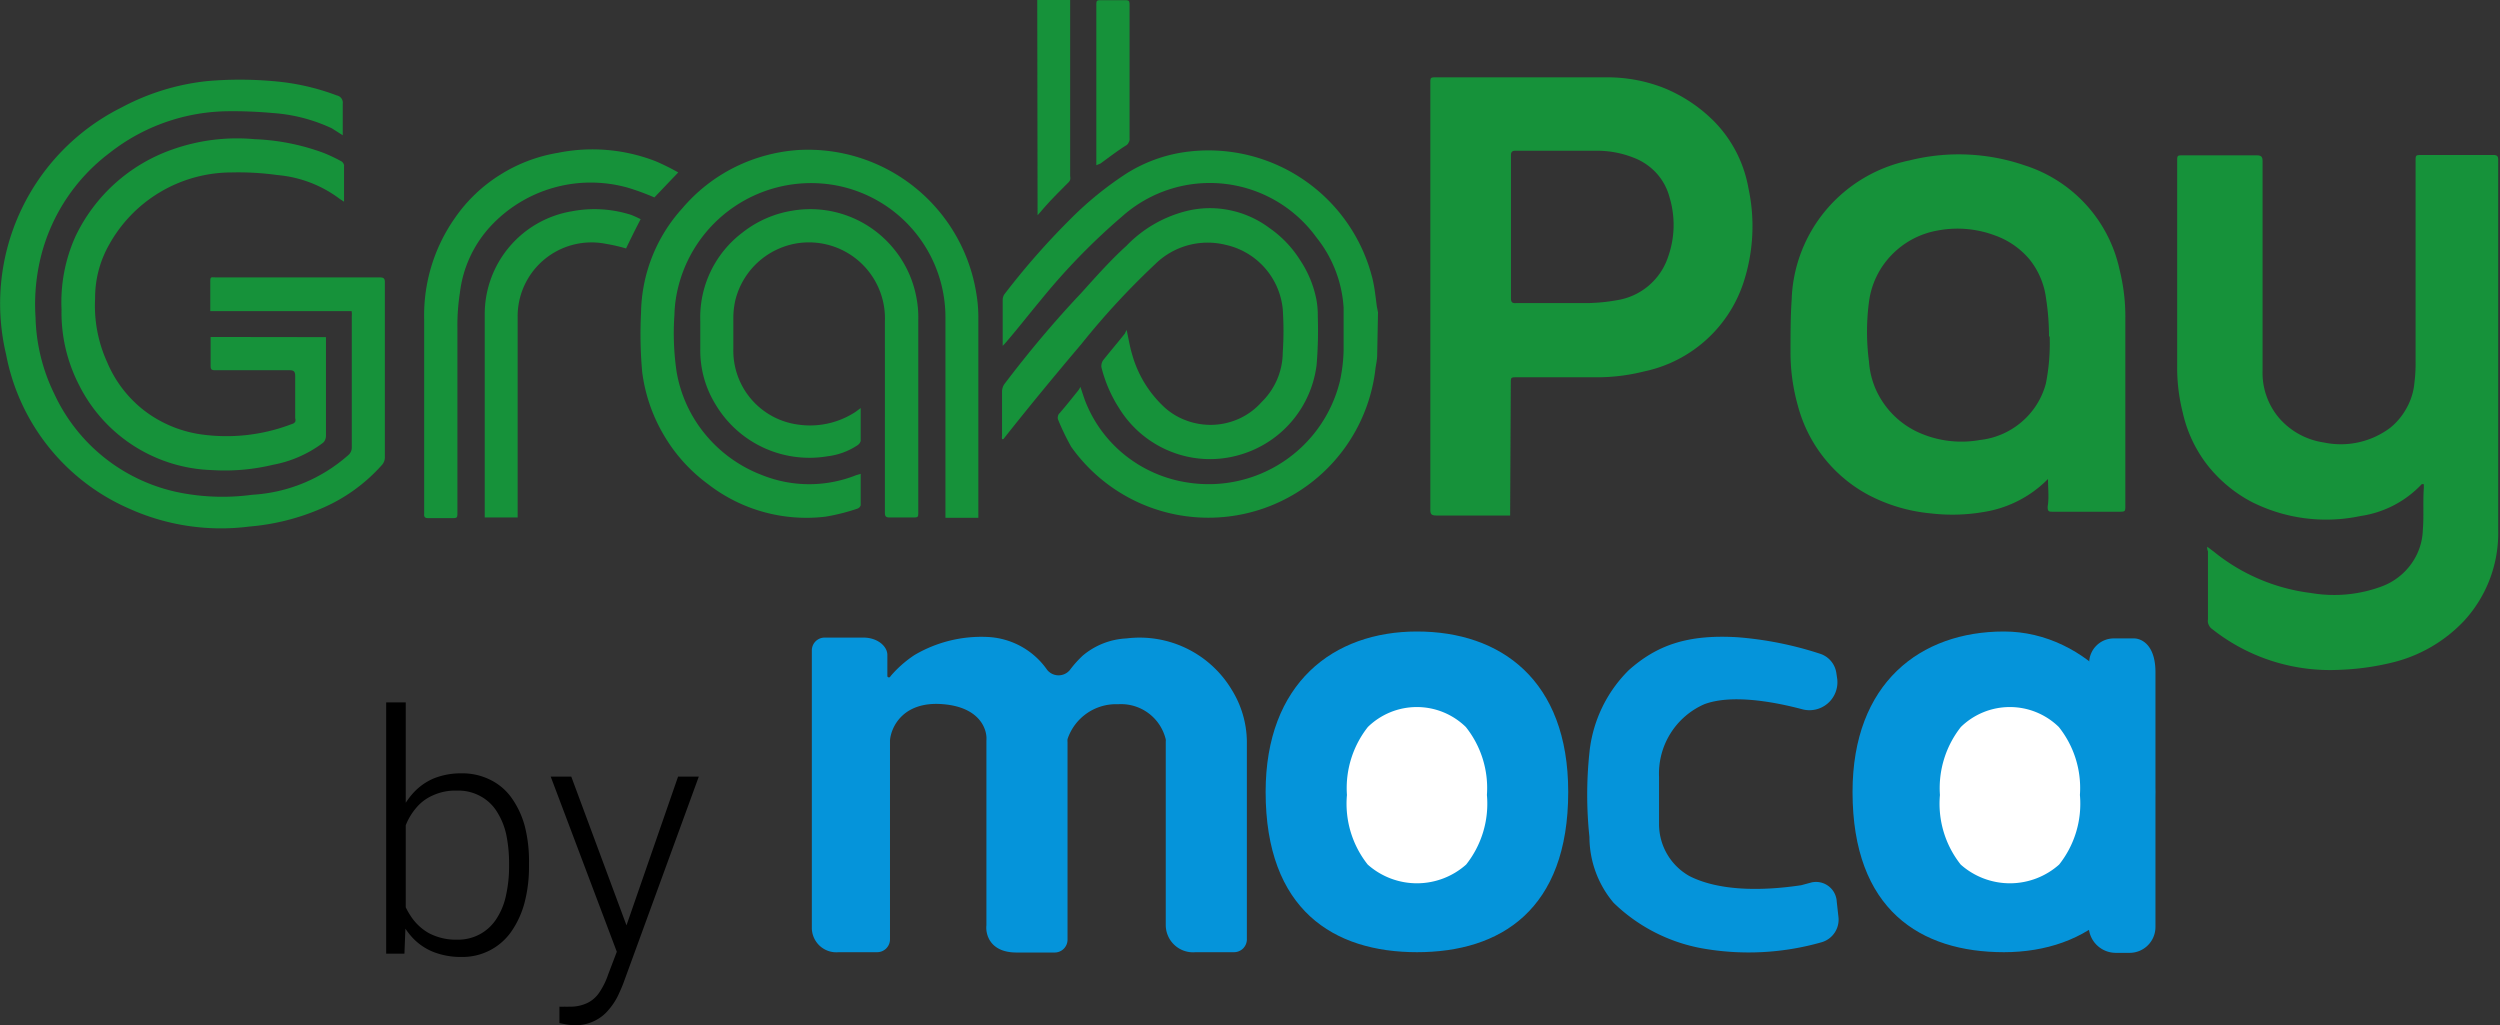 <svg id="GrabPay_by_Moca" data-name="GrabPay by Moca" xmlns="http://www.w3.org/2000/svg" viewBox="0 0 151.94 62.3"><rect x="0" y="0" width="151.94" height="62.3" fill="#333333" stroke="none"/><path d="M192.23,44.78c0,.31-.09.64-.12.95a10.22,10.22,0,0,1-18.48,4.62,14.89,14.89,0,0,1-.8-1.66.34.34,0,0,1,0-.2.29.29,0,0,1,.1-.18c.39-.45.77-.93,1.14-1.39a1.13,1.13,0,0,0,.12-.21c.14.39.22.69.35,1A7.87,7.87,0,0,0,177,50.94a8,8,0,0,0,3.74,1.59,8.21,8.21,0,0,0,9.22-6.15,9.6,9.6,0,0,0,.23-1.93V41.91a7.58,7.58,0,0,0-1.66-4.29,8,8,0,0,0-11.74-1.32,39.18,39.18,0,0,0-5,5.13c-.72.86-1.4,1.74-2.15,2.61l-.17.18V41.44a.62.62,0,0,1,.1-.35,45.24,45.24,0,0,1,4-4.56A20.7,20.7,0,0,1,177,33.74a9.06,9.06,0,0,1,3.79-1.33,10.27,10.27,0,0,1,11.16,7.75c.13.55.18,1.08.26,1.67l.07.36Z" transform="translate(-108.53 -23.2)" style="fill:#16923a;fill-rule:evenodd"/><path d="M129.9,42.11h-8.59V40.43c0-.46,0-.37.39-.37h9.91c.24,0,.31.06.31.3V51a.7.7,0,0,1-.16.44A10.35,10.35,0,0,1,128,54.13a13.86,13.86,0,0,1-4.3,1.07,13.57,13.57,0,0,1-7.28-1.07,12.83,12.83,0,0,1-7.52-9.39,13.32,13.32,0,0,1,7-15,14.19,14.19,0,0,1,5.21-1.61,22.83,22.83,0,0,1,4,0A14.14,14.14,0,0,1,129,29a.45.45,0,0,1,.36.51v1.91L128.7,31a10.09,10.09,0,0,0-3.58-.93c-.9-.08-1.8-.12-2.7-.11a11.83,11.83,0,0,0-7.25,2.55,11.32,11.32,0,0,0-4.12,6.15,12.05,12.05,0,0,0-.36,3.83,11.17,11.17,0,0,0,1.15,4.67,10.7,10.7,0,0,0,7.72,6,13.49,13.49,0,0,0,4.3.11,9.63,9.63,0,0,0,5.87-2.44.6.6,0,0,0,.18-.42v-8A1.18,1.18,0,0,0,129.9,42.11Z" transform="translate(-108.53 -23.2)" style="fill:#16923a;fill-rule:evenodd"/><path d="M160.84,52v1.91a.41.41,0,0,1-.08.13.39.39,0,0,1-.14.08,12.42,12.42,0,0,1-1.91.48,9.76,9.76,0,0,1-7.18-2,9.88,9.88,0,0,1-2.68-3,10,10,0,0,1-1.29-3.79,25.57,25.57,0,0,1-.07-3.61,9.65,9.65,0,0,1,2.5-6.33,10.09,10.09,0,0,1,3.14-2.48A10.25,10.25,0,0,1,157,32.32a10.36,10.36,0,0,1,10.87,8.73,8.54,8.54,0,0,1,.12,1.43V54.67h-2V42.46a8.16,8.16,0,0,0-6.69-8A8.32,8.32,0,0,0,149.67,41a7.42,7.42,0,0,0-.15,1.32,16.09,16.09,0,0,0,.13,3.47,8.11,8.11,0,0,0,1.77,3.84,8.28,8.28,0,0,0,3.44,2.45,7.69,7.69,0,0,0,5.7,0Z" transform="translate(-108.53 -23.2)" style="fill:#16923a;fill-rule:evenodd"/><path d="M128.34,43.69v6a.58.58,0,0,1-.06.26.47.47,0,0,1-.17.2,7.25,7.25,0,0,1-3,1.3,12.45,12.45,0,0,1-3.7.32,9.36,9.36,0,0,1-8.09-5.2A9.59,9.59,0,0,1,112.27,42a9.73,9.73,0,0,1,.85-4.44,10.28,10.28,0,0,1,5.9-5.28,11.77,11.77,0,0,1,5-.62,13.56,13.56,0,0,1,4.17.83,9.91,9.91,0,0,1,1.08.51.35.35,0,0,1,.11.1.35.35,0,0,1,.06.14v2.22l-.26-.17a7.34,7.34,0,0,0-3.78-1.45,17.35,17.35,0,0,0-2.79-.16,8.52,8.52,0,0,0-7.47,4.43,6.53,6.53,0,0,0-.83,3.23,8.27,8.27,0,0,0,.74,3.89,7.28,7.28,0,0,0,2.27,2.94,7.41,7.41,0,0,0,3.43,1.43,11.06,11.06,0,0,0,5.52-.63.34.34,0,0,0,.2-.13.37.37,0,0,0,0-.23V46.05c0-.27-.08-.35-.36-.35h-4.45c-.25,0-.34,0-.33-.32v-1.7Z" transform="translate(-108.53 -23.2)" style="fill:#16923a;fill-rule:evenodd"/><path d="M177,43.25c.12.53.19,1,.32,1.43a6.91,6.91,0,0,0,1.84,3.14,4,4,0,0,0,1.4.91,4.21,4.21,0,0,0,3.29-.09,4.07,4.07,0,0,0,1.35-1,4.24,4.24,0,0,0,1.29-3,19.68,19.68,0,0,0,0-2.66,4.45,4.45,0,0,0-3.47-3.9,4.55,4.55,0,0,0-4.29,1.18,46.52,46.52,0,0,0-4.47,4.84c-1.61,1.9-3.22,3.85-4.75,5.79h-.08a.81.81,0,0,1,0-.22V47a.84.84,0,0,1,.13-.44c1.47-1.94,3-3.77,4.69-5.56.9-1,1.79-2,2.74-2.86a7.63,7.63,0,0,1,3.8-2.15,5.93,5.93,0,0,1,2.55,0,6,6,0,0,1,2.33,1.06A6.69,6.69,0,0,1,187.54,39a6.6,6.6,0,0,1,1,2.43,5.33,5.33,0,0,1,.08,1,26.11,26.11,0,0,1-.07,2.93,6.52,6.52,0,0,1-4.77,5.51,6.41,6.41,0,0,1-4.08-.22A6.51,6.51,0,0,1,176.54,48a8.29,8.29,0,0,1-1.07-2.48.64.64,0,0,1,.1-.42c.43-.54.88-1.07,1.32-1.62Z" transform="translate(-108.53 -23.2)" style="fill:#16923a;fill-rule:evenodd"/><path d="M160.84,48v2a.47.47,0,0,1-.21.27,4.18,4.18,0,0,1-1.8.66A6.64,6.64,0,0,1,152,47.75a6.23,6.23,0,0,1-.91-3.31V42.7a6.46,6.46,0,0,1,2.57-5.37A6.58,6.58,0,0,1,156.71,36a6.54,6.54,0,0,1,6.08,2.25,6.51,6.51,0,0,1,1.43,3,6.29,6.29,0,0,1,.12,1.37V54.29c0,.36,0,.36-.37.36H162.6c-.23,0-.29-.07-.29-.3V42.74A4.62,4.62,0,0,0,156.9,38a4.63,4.63,0,0,0-3.66,3.37,4.83,4.83,0,0,0-.14,1.07V44.4A4.53,4.53,0,0,0,157,49a5.05,5.05,0,0,0,3.53-.77Z" transform="translate(-108.53 -23.2)" style="fill:#16923a;fill-rule:evenodd"/><path d="M149.75,33.68,148.3,35.2a14.78,14.78,0,0,0-1.57-.58A8.31,8.31,0,0,0,138.3,37a7.2,7.2,0,0,0-1.82,4,12.88,12.88,0,0,0-.15,2.15V54.31c0,.38,0,.38-.39.38h-1.39c-.19,0-.26-.07-.24-.26V42.62a10.27,10.27,0,0,1,1.86-6.16,9.34,9.34,0,0,1,2.73-2.62,9.49,9.49,0,0,1,3.53-1.35,10.6,10.6,0,0,1,5.95.51A13.41,13.41,0,0,1,149.75,33.68Z" transform="translate(-108.53 -23.2)" style="fill:#16923a;fill-rule:evenodd"/><path d="M147.46,36.53c-.32.62-.61,1.2-.88,1.77a10.26,10.26,0,0,0-1.22-.28,4.49,4.49,0,0,0-5.37,4.4V54.65h-2V42.33a6.34,6.34,0,0,1,5.3-6.29,7.33,7.33,0,0,1,3.6.22,6.28,6.28,0,0,1,.59.27Z" transform="translate(-108.53 -23.2)" style="fill:#16923a;fill-rule:evenodd"/><path d="M171.57,23.2h2V33.9a.59.59,0,0,1,0,.23.45.45,0,0,1-.14.19c-.55.56-1.08,1.07-1.61,1.7l-.23.26Z" transform="translate(-108.53 -23.2)" style="fill:#16923a;fill-rule:evenodd"/><path d="M175.16,33.24V23.57c0-.36,0-.36.37-.36h1.26c.39,0,.39,0,.39.4v8a.4.4,0,0,1-.06.26.39.39,0,0,1-.19.19c-.53.34-1,.7-1.52,1.08Z" transform="translate(-108.53 -23.2)" style="fill:#16923a;fill-rule:evenodd"/><path d="M242.68,56.43l.4.3a11.61,11.61,0,0,0,5.9,2.51,8.3,8.3,0,0,0,4.33-.41,3.86,3.86,0,0,0,1.76-1.35,3.71,3.71,0,0,0,.71-2.07c.07-.84,0-1.7.06-2.55v-.23a.29.29,0,0,0-.13,0A6.36,6.36,0,0,1,252,54.56a10.05,10.05,0,0,1-6.65-.87,8.4,8.4,0,0,1-2.69-2.26,8.06,8.06,0,0,1-1.47-3.15,11.09,11.09,0,0,1-.34-2.81V33c0-.36,0-.36.38-.36h4.44c.3,0,.37.09.37.37V45.73a4.24,4.24,0,0,0,1,2.87,4.45,4.45,0,0,0,2.71,1.49,5,5,0,0,0,4.06-.9,4,4,0,0,0,1-1.22,3.84,3.84,0,0,0,.46-1.52,9.3,9.3,0,0,0,.07-1.29V33c0-.38,0-.38.4-.38h4.32c.23,0,.3.07.3.29V55.42a7.88,7.88,0,0,1-2.08,5.52,8.87,8.87,0,0,1-4.46,2.55,15.71,15.71,0,0,1-3.12.42A11.54,11.54,0,0,1,243,61.45a.59.59,0,0,1-.22-.25.51.51,0,0,1-.06-.34V56.7A.48.48,0,0,1,242.68,56.43Z" transform="translate(-108.53 -23.2)" style="fill:#16923a;fill-rule:evenodd"/><path d="M200.31,54.53h-4.49c-.3,0-.36-.09-.36-.36V28.28c0-.38,0-.38.37-.38h10.31a9.4,9.4,0,0,1,3.55.66,9.22,9.22,0,0,1,3,2,7.7,7.7,0,0,1,2.1,4.06,11,11,0,0,1-.32,5.82,8.11,8.11,0,0,1-6,5.33,11.81,11.81,0,0,1-3,.36h-4.75c-.37,0-.37,0-.37.38Zm2.75-12.91h2a11,11,0,0,0,1.71-.17,3.91,3.91,0,0,0,3.14-2.64A5.79,5.79,0,0,0,210,35.2a3.51,3.51,0,0,0-.81-1.49,3.65,3.65,0,0,0-1.41-.94,6.08,6.08,0,0,0-2.23-.41h-4.91c-.21,0-.28.08-.28.27v8.7c0,.24.08.31.32.29Z" transform="translate(-108.53 -23.2)" style="fill:#16923a;fill-rule:evenodd"/><path d="M233,52.31a7,7,0,0,1-3.87,2,11.2,11.2,0,0,1-3.27.09,10.13,10.13,0,0,1-3.83-1.15,8.67,8.67,0,0,1-4.24-5.42,11.9,11.9,0,0,1-.44-3.25c0-1.08,0-2.16.07-3.15a8.91,8.91,0,0,1,2.1-5.48,9,9,0,0,1,5.06-3,12.34,12.34,0,0,1,7,.3,8.55,8.55,0,0,1,5.78,6.39,11.64,11.64,0,0,1,.34,2.82V53.91c0,.39,0,.39-.4.39h-4c-.24,0-.33,0-.32-.32C233.07,53.46,233,52.88,233,52.31Zm.06-8.66a15,15,0,0,0-.18-2.32,4.72,4.72,0,0,0-1-2.36,4.88,4.88,0,0,0-2.13-1.47,6.47,6.47,0,0,0-3.46-.29,5.12,5.12,0,0,0-2.8,1.49,5,5,0,0,0-1.37,2.84,13.86,13.86,0,0,0,0,3.64,5,5,0,0,0,.94,2.6,5.16,5.16,0,0,0,2.16,1.74,6.35,6.35,0,0,0,3.65.42,4.67,4.67,0,0,0,2.53-1.1,4.62,4.62,0,0,0,1.47-2.33,12.51,12.51,0,0,0,.23-2.86Z" transform="translate(-108.53 -23.2)" style="fill:#16923a;fill-rule:evenodd"/><path d="M162.62,68.2V80.29a.78.78,0,0,1-.79.78h-2.32a1.49,1.49,0,0,1-1.64-1.47V62.73a.78.78,0,0,1,.78-.78H161c.88,0,1.49.55,1.46,1.1V64.3a.1.1,0,0,0,.19,0,6.87,6.87,0,0,1,1.46-1.29,8,8,0,0,1,4.38-1.1,4.67,4.67,0,0,1,3.68,2,.89.89,0,0,0,1.39,0,6.58,6.58,0,0,1,.77-.86A4.46,4.46,0,0,1,177,62a6.53,6.53,0,0,1,6.39,3.12,6.09,6.09,0,0,1,.92,3.13V80.29a.78.78,0,0,1-.79.78h-2.32a1.66,1.66,0,0,1-1.82-1.65V68.26a.5.5,0,0,0,0-.12A2.79,2.79,0,0,0,176.49,66a3.11,3.11,0,0,0-3.08,2.12,1.11,1.11,0,0,0,0,.19v12a.78.78,0,0,1-.78.78h-2.32c-1.61,0-1.89-1.1-1.83-1.65V68.2c.06-.67-.4-2.06-2.74-2.21S162.68,67.4,162.62,68.2Z" transform="translate(-108.53 -23.2)" style="fill:#0594da"/><path d="M203.84,71.33c0,7.17-4.12,9.74-9.19,9.74s-9.2-2.57-9.2-9.74c0-6.62,4.12-9.75,9.2-9.75S203.84,64.52,203.84,71.33Z" transform="translate(-108.53 -23.2)" style="fill:#0594da"/><path d="M239.51,71.33c0,6.62-4.12,9.74-9.19,9.74s-9.2-2.57-9.2-9.74c0-6.62,4.12-9.75,9.2-9.75S239.51,66.36,239.51,71.33Z" transform="translate(-108.53 -23.2)" style="fill:#0594da"/><path d="M199.4,71.51a6.45,6.45,0,0,1-1.4,4.58,5,5,0,0,1-6.71,0,6.45,6.45,0,0,1-1.4-4.58,6.5,6.5,0,0,1,1.4-4.46,4.76,4.76,0,0,1,6.7,0A6.45,6.45,0,0,1,199.4,71.51Z" transform="translate(-108.53 -23.2)" style="fill:#fff;stroke:#0594da"/><path d="M235.44,71.51a6.45,6.45,0,0,1-1.4,4.58,5,5,0,0,1-6.71,0,6.45,6.45,0,0,1-1.4-4.58,6.5,6.5,0,0,1,1.4-4.46,4.76,4.76,0,0,1,6.7,0A6.45,6.45,0,0,1,235.44,71.51Z" transform="translate(-108.53 -23.2)" style="fill:#fff;stroke:#0594da"/><path d="M220.19,64.47l-.05-.34a1.45,1.45,0,0,0-1-1.2,21.4,21.4,0,0,0-5-1c-3.12-.19-4.95.52-6.62,2a8.21,8.21,0,0,0-2.39,5h0a24.4,24.4,0,0,0,0,5.14,6.21,6.21,0,0,0,1.47,4,10.38,10.38,0,0,0,5.34,2.76,16.15,16.15,0,0,0,7.32-.37,1.43,1.43,0,0,0,1-1.56l-.1-.9a1.26,1.26,0,0,0-1.53-1.17L218,77c-2.39.36-5,.36-6.8-.56a3.62,3.62,0,0,1-1.84-3.12V70.41A4.6,4.6,0,0,1,212.11,66c1.57-.59,4-.21,5.93.3A1.7,1.7,0,0,0,220.19,64.47Z" transform="translate(-108.53 -23.2)" style="fill:#0594da"/><path d="M238.22,62H237a1.5,1.5,0,0,0-1.5,1.49,1.12,1.12,0,0,0,0,.32l1.54,7a1.54,1.54,0,0,1,0,.74c-.63,2.44-1.7,7-1.56,8.09a1.65,1.65,0,0,0,1.66,1.47h.82a1.57,1.57,0,0,0,1.57-1.57V64C239.51,62.35,238.65,62,238.22,62Z" transform="translate(-108.53 -23.2)" style="fill:#0594da"/><path d="M132,65.89h1.19V79.07l-.08,2.09H132Zm8.68,9.79v.21a8.51,8.51,0,0,1-.28,2.21,5.59,5.59,0,0,1-.81,1.74,3.61,3.61,0,0,1-3,1.52,4.57,4.57,0,0,1-1.71-.3,3.53,3.53,0,0,1-1.27-.86,4.45,4.45,0,0,1-.85-1.33,6.68,6.68,0,0,1-.44-1.68V74.54a7.17,7.17,0,0,1,.47-1.77,4.6,4.6,0,0,1,.85-1.37,3.58,3.58,0,0,1,1.25-.89,4.41,4.41,0,0,1,1.68-.31,3.79,3.79,0,0,1,1.75.39,3.44,3.44,0,0,1,1.3,1.1,5.38,5.38,0,0,1,.81,1.74A8.6,8.6,0,0,1,140.68,75.68Zm-1.21.21v-.21a8.73,8.73,0,0,0-.17-1.75,4.29,4.29,0,0,0-.57-1.4,2.67,2.67,0,0,0-1-.94,2.78,2.78,0,0,0-1.43-.34,3.25,3.25,0,0,0-1.46.29,2.74,2.74,0,0,0-1,.74,3.76,3.76,0,0,0-.62,1,5.75,5.75,0,0,0-.34,1.07v3.09a4.22,4.22,0,0,0,.59,1.4,3.19,3.19,0,0,0,1.12,1.07,3.53,3.53,0,0,0,1.72.4,2.79,2.79,0,0,0,1.4-.34,2.76,2.76,0,0,0,1-.94,4.12,4.12,0,0,0,.57-1.4A8,8,0,0,0,139.47,75.89Zm6.91,4.2,3.36-9.69H151l-4.56,12.49c-.09.25-.21.52-.35.82a4,4,0,0,1-.56.85,2.52,2.52,0,0,1-.86.68,2.58,2.58,0,0,1-1.24.27,3.67,3.67,0,0,1-.49-.05l-.41-.08v-1a1.66,1.66,0,0,0,.31,0,1.94,1.94,0,0,0,.29,0,2.38,2.38,0,0,0,1.09-.22,1.84,1.84,0,0,0,.74-.65,4.53,4.53,0,0,0,.53-1.08Zm-3.13-9.69,3.43,9.24.32,1.24-.86.49L142,70.4Z" transform="translate(-108.53 -23.2)"/></svg>